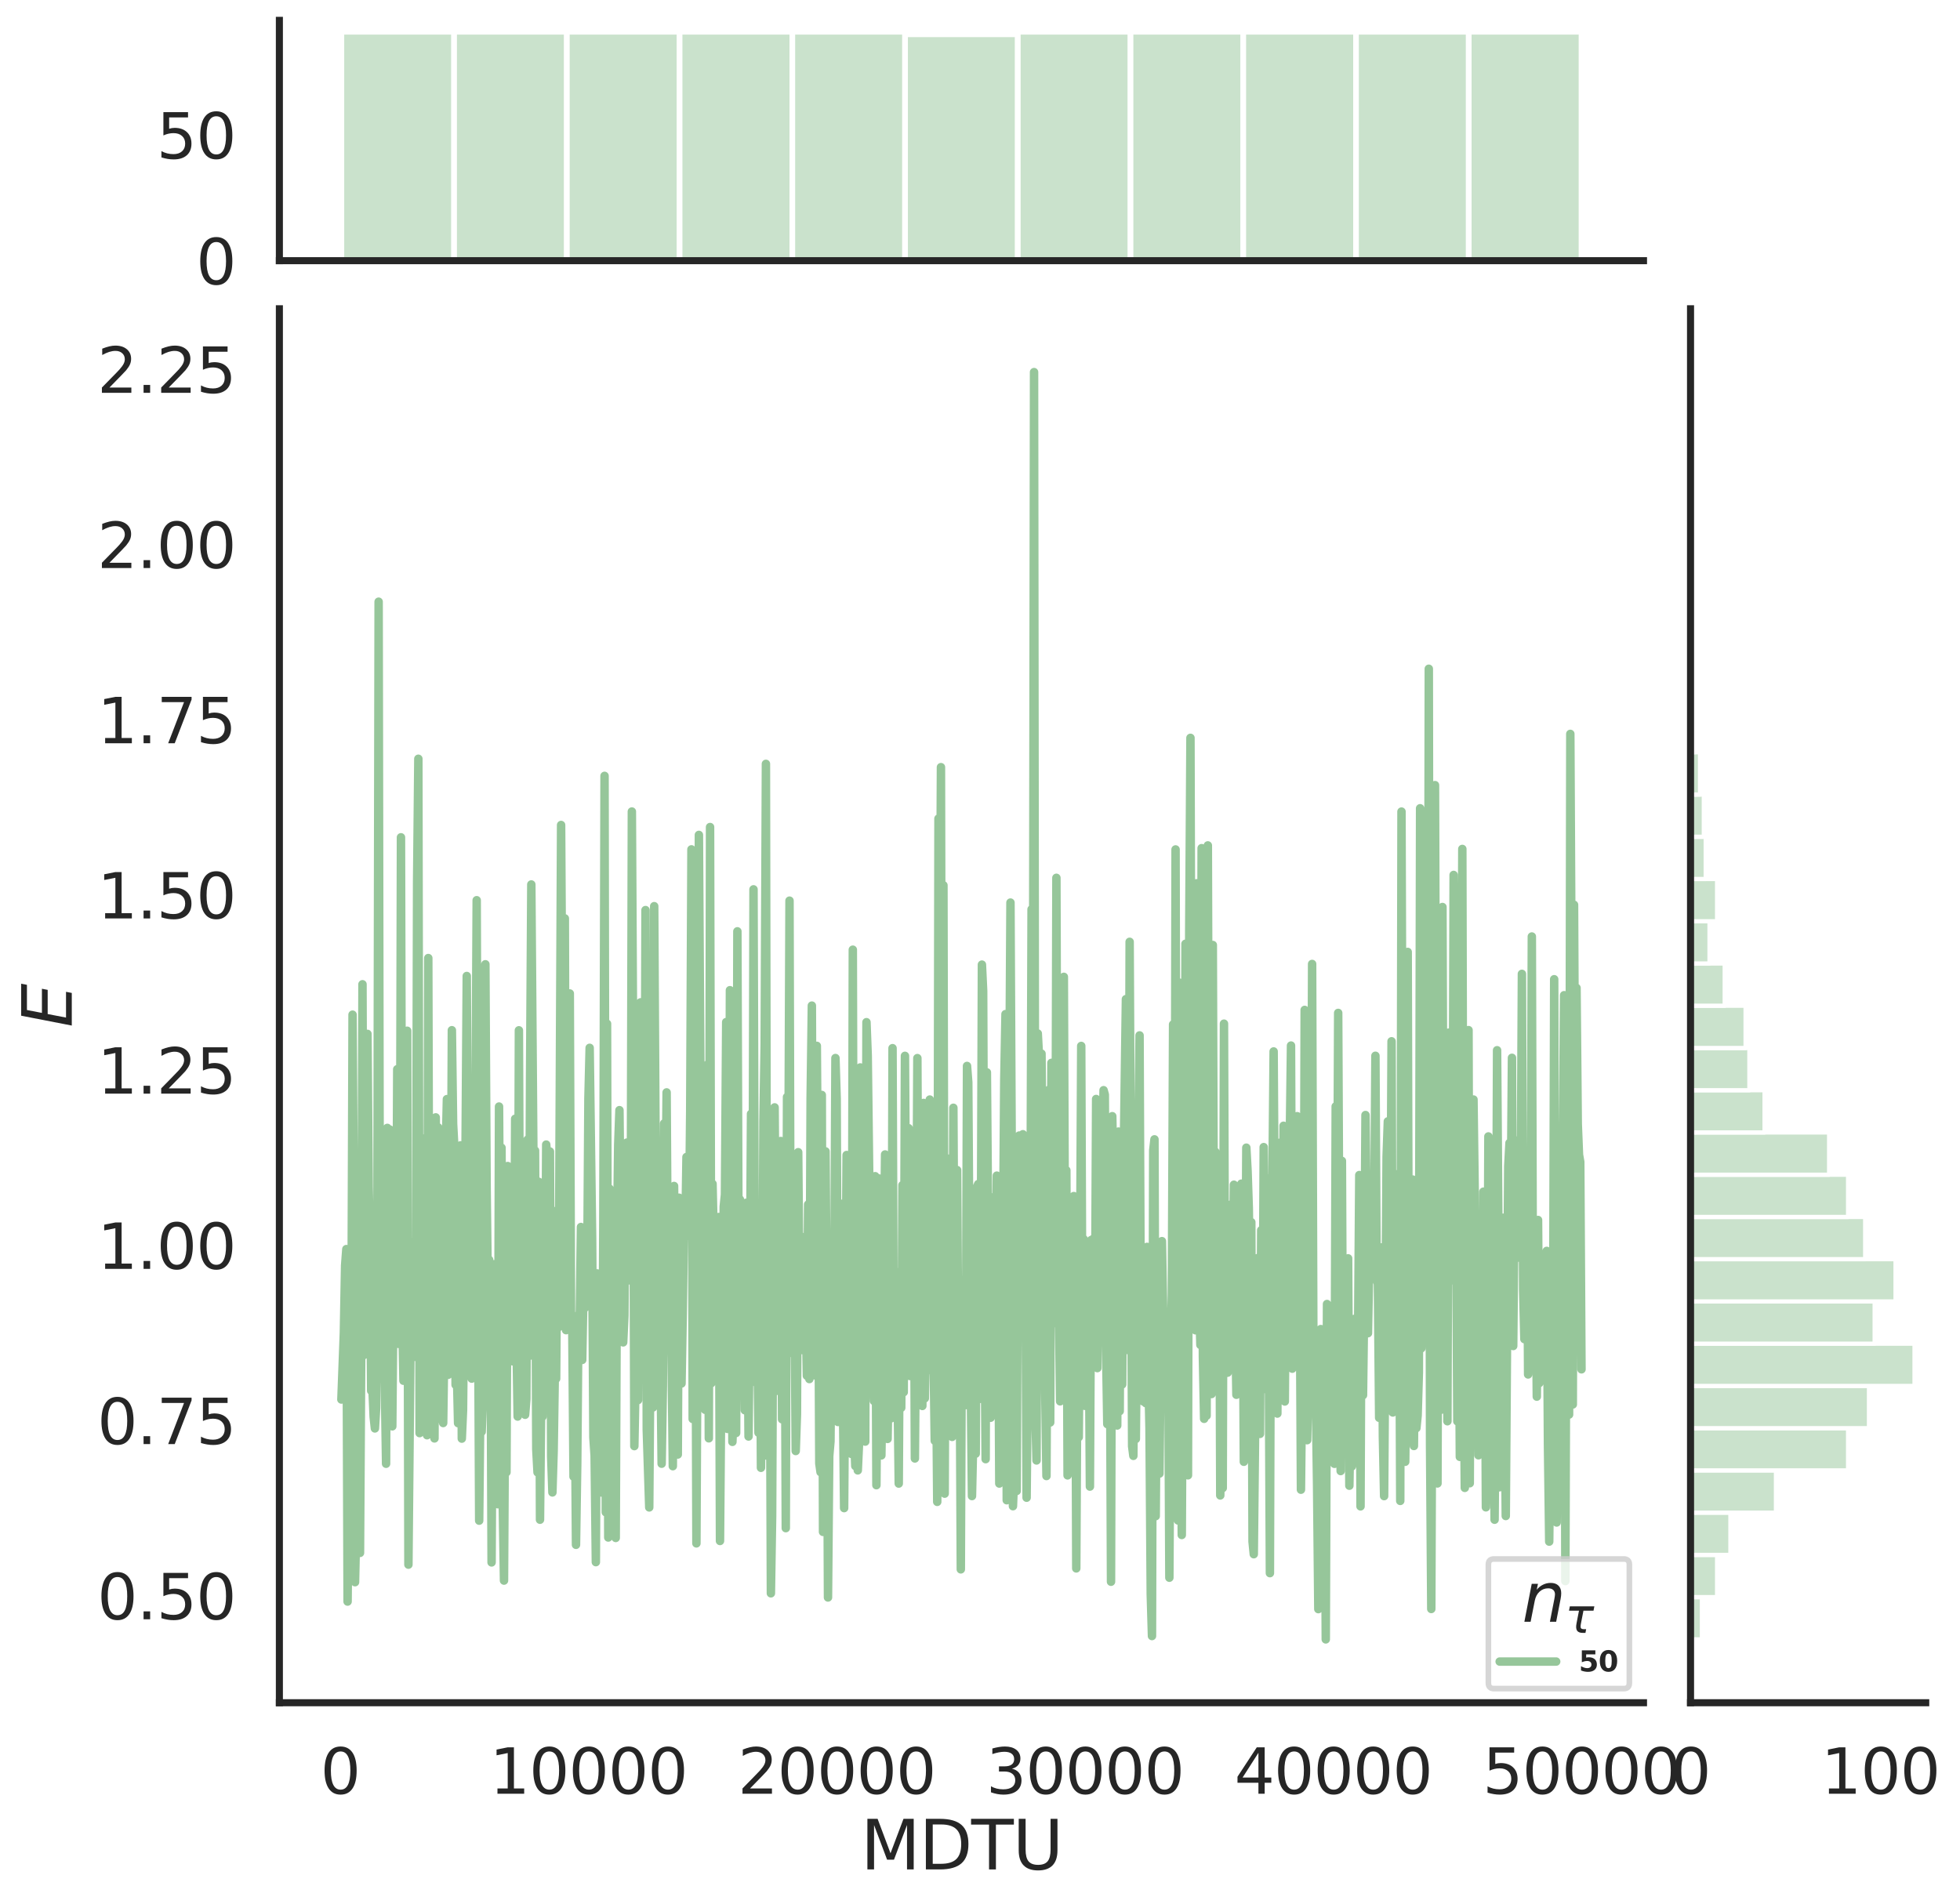 <?xml version="1.0" encoding="utf-8" standalone="no"?>
<!DOCTYPE svg PUBLIC "-//W3C//DTD SVG 1.1//EN"
  "http://www.w3.org/Graphics/SVG/1.1/DTD/svg11.dtd">
<svg height="674.159pt" version="1.1" viewBox="0 0 693.916 674.159" width="693.916pt" xmlns="http://www.w3.org/2000/svg" xmlns:xlink="http://www.w3.org/1999/xlink">
 <defs>
  <style type="text/css">*{stroke-linecap:butt;stroke-linejoin:round;}</style>
 </defs>
 <g id="figure_1">
  <g id="patch_1">
   <path d="M 0 674.159 
L 693.916 674.159 
L 693.916 0 
L 0 0 
z
" style="fill:#ffffff;"/>
  </g>
  <g id="axes_1">
   <g id="patch_2">
    <path d="M 98.912 602.94 
L 581.861 602.94 
L 581.861 109.327 
L 98.912 109.327 
z
" style="fill:none;"/>
   </g>
   <g id="matplotlib.axis_1">
    <g id="xtick_1">
     <g id="text_1">
      <!-- 0 -->
      <g style="fill:#262626;" transform="translate(113.426 635.157)scale(0.22 -0.22)">
       <defs>
        <path d="M 2034 4250 
Q 1547 4250 1301 3770 
Q 1056 3291 1056 2328 
Q 1056 1369 1301 889 
Q 1547 409 2034 409 
Q 2525 409 2770 889 
Q 3016 1369 3016 2328 
Q 3016 3291 2770 3770 
Q 2525 4250 2034 4250 
z
M 2034 4750 
Q 2819 4750 3233 4129 
Q 3647 3509 3647 2328 
Q 3647 1150 3233 529 
Q 2819 -91 2034 -91 
Q 1250 -91 836 529 
Q 422 1150 422 2328 
Q 422 3509 836 4129 
Q 1250 4750 2034 4750 
z
" id="DejaVuSans-30" transform="scale(0.016)"/>
       </defs>
       <use xlink:href="#DejaVuSans-30"/>
      </g>
     </g>
    </g>
    <g id="xtick_2">
     <g id="text_2">
      <!-- 10000 -->
      <g style="fill:#262626;" transform="translate(173.328 635.157)scale(0.22 -0.22)">
       <defs>
        <path d="M 794 531 
L 1825 531 
L 1825 4091 
L 703 3866 
L 703 4441 
L 1819 4666 
L 2450 4666 
L 2450 531 
L 3481 531 
L 3481 0 
L 794 0 
L 794 531 
z
" id="DejaVuSans-31" transform="scale(0.016)"/>
       </defs>
       <use xlink:href="#DejaVuSans-31"/>
       <use x="63.623" xlink:href="#DejaVuSans-30"/>
       <use x="127.246" xlink:href="#DejaVuSans-30"/>
       <use x="190.869" xlink:href="#DejaVuSans-30"/>
       <use x="254.492" xlink:href="#DejaVuSans-30"/>
      </g>
     </g>
    </g>
    <g id="xtick_3">
     <g id="text_3">
      <!-- 20000 -->
      <g style="fill:#262626;" transform="translate(261.225 635.157)scale(0.22 -0.22)">
       <defs>
        <path d="M 1228 531 
L 3431 531 
L 3431 0 
L 469 0 
L 469 531 
Q 828 903 1448 1529 
Q 2069 2156 2228 2338 
Q 2531 2678 2651 2914 
Q 2772 3150 2772 3378 
Q 2772 3750 2511 3984 
Q 2250 4219 1831 4219 
Q 1534 4219 1204 4116 
Q 875 4013 500 3803 
L 500 4441 
Q 881 4594 1212 4672 
Q 1544 4750 1819 4750 
Q 2544 4750 2975 4387 
Q 3406 4025 3406 3419 
Q 3406 3131 3298 2873 
Q 3191 2616 2906 2266 
Q 2828 2175 2409 1742 
Q 1991 1309 1228 531 
z
" id="DejaVuSans-32" transform="scale(0.016)"/>
       </defs>
       <use xlink:href="#DejaVuSans-32"/>
       <use x="63.623" xlink:href="#DejaVuSans-30"/>
       <use x="127.246" xlink:href="#DejaVuSans-30"/>
       <use x="190.869" xlink:href="#DejaVuSans-30"/>
       <use x="254.492" xlink:href="#DejaVuSans-30"/>
      </g>
     </g>
    </g>
    <g id="xtick_4">
     <g id="text_4">
      <!-- 30000 -->
      <g style="fill:#262626;" transform="translate(349.122 635.157)scale(0.22 -0.22)">
       <defs>
        <path d="M 2597 2516 
Q 3050 2419 3304 2112 
Q 3559 1806 3559 1356 
Q 3559 666 3084 287 
Q 2609 -91 1734 -91 
Q 1441 -91 1130 -33 
Q 819 25 488 141 
L 488 750 
Q 750 597 1062 519 
Q 1375 441 1716 441 
Q 2309 441 2620 675 
Q 2931 909 2931 1356 
Q 2931 1769 2642 2001 
Q 2353 2234 1838 2234 
L 1294 2234 
L 1294 2753 
L 1863 2753 
Q 2328 2753 2575 2939 
Q 2822 3125 2822 3475 
Q 2822 3834 2567 4026 
Q 2313 4219 1838 4219 
Q 1578 4219 1281 4162 
Q 984 4106 628 3988 
L 628 4550 
Q 988 4650 1302 4700 
Q 1616 4750 1894 4750 
Q 2613 4750 3031 4423 
Q 3450 4097 3450 3541 
Q 3450 3153 3228 2886 
Q 3006 2619 2597 2516 
z
" id="DejaVuSans-33" transform="scale(0.016)"/>
       </defs>
       <use xlink:href="#DejaVuSans-33"/>
       <use x="63.623" xlink:href="#DejaVuSans-30"/>
       <use x="127.246" xlink:href="#DejaVuSans-30"/>
       <use x="190.869" xlink:href="#DejaVuSans-30"/>
       <use x="254.492" xlink:href="#DejaVuSans-30"/>
      </g>
     </g>
    </g>
    <g id="xtick_5">
     <g id="text_5">
      <!-- 40000 -->
      <g style="fill:#262626;" transform="translate(437.018 635.157)scale(0.22 -0.22)">
       <defs>
        <path d="M 2419 4116 
L 825 1625 
L 2419 1625 
L 2419 4116 
z
M 2253 4666 
L 3047 4666 
L 3047 1625 
L 3713 1625 
L 3713 1100 
L 3047 1100 
L 3047 0 
L 2419 0 
L 2419 1100 
L 313 1100 
L 313 1709 
L 2253 4666 
z
" id="DejaVuSans-34" transform="scale(0.016)"/>
       </defs>
       <use xlink:href="#DejaVuSans-34"/>
       <use x="63.623" xlink:href="#DejaVuSans-30"/>
       <use x="127.246" xlink:href="#DejaVuSans-30"/>
       <use x="190.869" xlink:href="#DejaVuSans-30"/>
       <use x="254.492" xlink:href="#DejaVuSans-30"/>
      </g>
     </g>
    </g>
    <g id="xtick_6">
     <g id="text_6">
      <!-- 50000 -->
      <g style="fill:#262626;" transform="translate(524.915 635.157)scale(0.22 -0.22)">
       <defs>
        <path d="M 691 4666 
L 3169 4666 
L 3169 4134 
L 1269 4134 
L 1269 2991 
Q 1406 3038 1543 3061 
Q 1681 3084 1819 3084 
Q 2600 3084 3056 2656 
Q 3513 2228 3513 1497 
Q 3513 744 3044 326 
Q 2575 -91 1722 -91 
Q 1428 -91 1123 -41 
Q 819 9 494 109 
L 494 744 
Q 775 591 1075 516 
Q 1375 441 1709 441 
Q 2250 441 2565 725 
Q 2881 1009 2881 1497 
Q 2881 1984 2565 2268 
Q 2250 2553 1709 2553 
Q 1456 2553 1204 2497 
Q 953 2441 691 2322 
L 691 4666 
z
" id="DejaVuSans-35" transform="scale(0.016)"/>
       </defs>
       <use xlink:href="#DejaVuSans-35"/>
       <use x="63.623" xlink:href="#DejaVuSans-30"/>
       <use x="127.246" xlink:href="#DejaVuSans-30"/>
       <use x="190.869" xlink:href="#DejaVuSans-30"/>
       <use x="254.492" xlink:href="#DejaVuSans-30"/>
      </g>
     </g>
    </g>
    <g id="text_7">
     <!-- MDTU -->
     <g style="fill:#262626;" transform="translate(304.681 661.968)scale(0.24 -0.24)">
      <defs>
       <path d="M 628 4666 
L 1569 4666 
L 2759 1491 
L 3956 4666 
L 4897 4666 
L 4897 0 
L 4281 0 
L 4281 4097 
L 3078 897 
L 2444 897 
L 1241 4097 
L 1241 0 
L 628 0 
L 628 4666 
z
" id="DejaVuSans-4d" transform="scale(0.016)"/>
       <path d="M 1259 4147 
L 1259 519 
L 2022 519 
Q 2988 519 3436 956 
Q 3884 1394 3884 2338 
Q 3884 3275 3436 3711 
Q 2988 4147 2022 4147 
L 1259 4147 
z
M 628 4666 
L 1925 4666 
Q 3281 4666 3915 4102 
Q 4550 3538 4550 2338 
Q 4550 1131 3912 565 
Q 3275 0 1925 0 
L 628 0 
L 628 4666 
z
" id="DejaVuSans-44" transform="scale(0.016)"/>
       <path d="M -19 4666 
L 3928 4666 
L 3928 4134 
L 2272 4134 
L 2272 0 
L 1638 0 
L 1638 4134 
L -19 4134 
L -19 4666 
z
" id="DejaVuSans-54" transform="scale(0.016)"/>
       <path d="M 556 4666 
L 1191 4666 
L 1191 1831 
Q 1191 1081 1462 751 
Q 1734 422 2344 422 
Q 2950 422 3222 751 
Q 3494 1081 3494 1831 
L 3494 4666 
L 4128 4666 
L 4128 1753 
Q 4128 841 3676 375 
Q 3225 -91 2344 -91 
Q 1459 -91 1007 375 
Q 556 841 556 1753 
L 556 4666 
z
" id="DejaVuSans-55" transform="scale(0.016)"/>
      </defs>
      <use xlink:href="#DejaVuSans-4d"/>
      <use x="86.279" xlink:href="#DejaVuSans-44"/>
      <use x="163.281" xlink:href="#DejaVuSans-54"/>
      <use x="224.365" xlink:href="#DejaVuSans-55"/>
     </g>
    </g>
   </g>
   <g id="matplotlib.axis_2">
    <g id="ytick_1">
     <g id="text_8">
      <!-- 0.50 -->
      <g style="fill:#262626;" transform="translate(34.428 573.388)scale(0.22 -0.22)">
       <defs>
        <path d="M 684 794 
L 1344 794 
L 1344 0 
L 684 0 
L 684 794 
z
" id="DejaVuSans-2e" transform="scale(0.016)"/>
       </defs>
       <use xlink:href="#DejaVuSans-30"/>
       <use x="63.623" xlink:href="#DejaVuSans-2e"/>
       <use x="95.41" xlink:href="#DejaVuSans-35"/>
       <use x="159.033" xlink:href="#DejaVuSans-30"/>
      </g>
     </g>
    </g>
    <g id="ytick_2">
     <g id="text_9">
      <!-- 0.75 -->
      <g style="fill:#262626;" transform="translate(34.428 511.347)scale(0.22 -0.22)">
       <defs>
        <path d="M 525 4666 
L 3525 4666 
L 3525 4397 
L 1831 0 
L 1172 0 
L 2766 4134 
L 525 4134 
L 525 4666 
z
" id="DejaVuSans-37" transform="scale(0.016)"/>
       </defs>
       <use xlink:href="#DejaVuSans-30"/>
       <use x="63.623" xlink:href="#DejaVuSans-2e"/>
       <use x="95.41" xlink:href="#DejaVuSans-37"/>
       <use x="159.033" xlink:href="#DejaVuSans-35"/>
      </g>
     </g>
    </g>
    <g id="ytick_3">
     <g id="text_10">
      <!-- 1.00 -->
      <g style="fill:#262626;" transform="translate(34.428 449.306)scale(0.22 -0.22)">
       <use xlink:href="#DejaVuSans-31"/>
       <use x="63.623" xlink:href="#DejaVuSans-2e"/>
       <use x="95.41" xlink:href="#DejaVuSans-30"/>
       <use x="159.033" xlink:href="#DejaVuSans-30"/>
      </g>
     </g>
    </g>
    <g id="ytick_4">
     <g id="text_11">
      <!-- 1.25 -->
      <g style="fill:#262626;" transform="translate(34.428 387.264)scale(0.22 -0.22)">
       <use xlink:href="#DejaVuSans-31"/>
       <use x="63.623" xlink:href="#DejaVuSans-2e"/>
       <use x="95.41" xlink:href="#DejaVuSans-32"/>
       <use x="159.033" xlink:href="#DejaVuSans-35"/>
      </g>
     </g>
    </g>
    <g id="ytick_5">
     <g id="text_12">
      <!-- 1.50 -->
      <g style="fill:#262626;" transform="translate(34.428 325.223)scale(0.22 -0.22)">
       <use xlink:href="#DejaVuSans-31"/>
       <use x="63.623" xlink:href="#DejaVuSans-2e"/>
       <use x="95.41" xlink:href="#DejaVuSans-35"/>
       <use x="159.033" xlink:href="#DejaVuSans-30"/>
      </g>
     </g>
    </g>
    <g id="ytick_6">
     <g id="text_13">
      <!-- 1.75 -->
      <g style="fill:#262626;" transform="translate(34.428 263.181)scale(0.22 -0.22)">
       <use xlink:href="#DejaVuSans-31"/>
       <use x="63.623" xlink:href="#DejaVuSans-2e"/>
       <use x="95.41" xlink:href="#DejaVuSans-37"/>
       <use x="159.033" xlink:href="#DejaVuSans-35"/>
      </g>
     </g>
    </g>
    <g id="ytick_7">
     <g id="text_14">
      <!-- 2.00 -->
      <g style="fill:#262626;" transform="translate(34.428 201.14)scale(0.22 -0.22)">
       <use xlink:href="#DejaVuSans-32"/>
       <use x="63.623" xlink:href="#DejaVuSans-2e"/>
       <use x="95.41" xlink:href="#DejaVuSans-30"/>
       <use x="159.033" xlink:href="#DejaVuSans-30"/>
      </g>
     </g>
    </g>
    <g id="ytick_8">
     <g id="text_15">
      <!-- 2.25 -->
      <g style="fill:#262626;" transform="translate(34.428 139.099)scale(0.22 -0.22)">
       <use xlink:href="#DejaVuSans-32"/>
       <use x="63.623" xlink:href="#DejaVuSans-2e"/>
       <use x="95.41" xlink:href="#DejaVuSans-32"/>
       <use x="159.033" xlink:href="#DejaVuSans-35"/>
      </g>
     </g>
    </g>
    <g id="text_16">
     <!-- $E$ -->
     <g style="fill:#262626;" transform="translate(25.436 363.813)rotate(-90)scale(0.24 -0.24)">
      <defs>
       <path d="M 1081 4666 
L 4031 4666 
L 3928 4134 
L 1606 4134 
L 1338 2753 
L 3566 2753 
L 3463 2222 
L 1234 2222 
L 909 531 
L 3284 531 
L 3181 0 
L 172 0 
L 1081 4666 
z
" id="DejaVuSans-Oblique-45" transform="scale(0.016)"/>
      </defs>
      <use transform="translate(0 0.094)" xlink:href="#DejaVuSans-Oblique-45"/>
     </g>
    </g>
   </g>
   <g id="line2d_1">
    <path clip-path="url(#p48ce29ad88)" d="M 120.864 495.569 
L 121.743 471.928 
L 122.183 448.12 
L 122.622 442.31 
L 123.062 567.115 
L 123.501 520.858 
L 123.941 556.391 
L 124.38 483.617 
L 124.819 359.301 
L 125.259 425.604 
L 125.698 560.251 
L 126.138 540.246 
L 126.577 454.844 
L 127.017 460.111 
L 127.456 549.884 
L 127.896 475.991 
L 128.335 348.535 
L 128.775 479.867 
L 129.214 430.782 
L 129.654 439.208 
L 130.093 366.102 
L 130.533 420.383 
L 130.972 441.43 
L 131.412 492.48 
L 131.851 491.472 
L 132.291 501.696 
L 132.73 505.808 
L 133.17 498.548 
L 133.609 440.658 
L 134.049 213.064 
L 134.488 452.773 
L 134.928 456.43 
L 135.367 455.467 
L 135.807 482.611 
L 136.246 489.663 
L 136.686 518.313 
L 137.125 399.393 
L 137.565 497.31 
L 138.004 399.97 
L 138.443 483.668 
L 138.883 505.066 
L 139.762 405.54 
L 140.201 473.84 
L 140.641 378.614 
L 141.08 475.858 
L 141.52 464.486 
L 141.959 296.492 
L 142.399 465.134 
L 142.838 488.918 
L 143.278 431.501 
L 143.717 471.928 
L 144.157 364.989 
L 144.596 554.04 
L 145.475 459.763 
L 145.915 439.919 
L 146.354 448.285 
L 146.794 442.402 
L 147.233 480.494 
L 147.673 312.214 
L 148.112 268.681 
L 148.552 507.464 
L 148.991 468.289 
L 149.431 465.273 
L 149.87 491.783 
L 150.31 434.149 
L 150.749 402.911 
L 151.189 508.213 
L 151.628 339.248 
L 152.068 494.346 
L 152.507 497.785 
L 152.946 508.006 
L 153.386 494.12 
L 153.825 509.345 
L 154.265 395.663 
L 154.704 481.825 
L 155.144 399.22 
L 155.583 499.847 
L 156.023 502.496 
L 156.462 438.583 
L 156.902 503.891 
L 157.341 473.118 
L 157.781 408.989 
L 158.22 389.207 
L 158.66 486.819 
L 159.099 430.019 
L 159.539 451.636 
L 159.978 364.8 
L 160.418 398.003 
L 160.857 406.269 
L 161.297 490.381 
L 161.736 484.834 
L 162.176 503.943 
L 162.615 503.642 
L 163.055 405.581 
L 163.494 509.421 
L 163.934 499.368 
L 164.813 407.597 
L 165.252 345.601 
L 165.692 433.431 
L 166.131 457.974 
L 166.571 430.254 
L 167.01 488.171 
L 167.449 436.079 
L 167.889 476.963 
L 168.768 318.77 
L 169.207 449.236 
L 169.647 538.466 
L 170.086 494.737 
L 170.526 506.983 
L 170.965 494.956 
L 171.405 385.375 
L 171.844 341.455 
L 172.284 420.715 
L 172.723 457.66 
L 173.163 446.077 
L 173.602 452.22 
L 174.042 553.249 
L 174.481 465.788 
L 174.921 447.679 
L 175.36 457.992 
L 175.8 506.027 
L 176.239 532.647 
L 176.679 391.829 
L 177.118 460.595 
L 177.558 406.409 
L 177.997 532.928 
L 178.437 559.683 
L 178.876 485.909 
L 179.316 521.325 
L 179.755 412.896 
L 180.195 455.989 
L 180.634 414.425 
L 181.073 435.179 
L 181.513 482.043 
L 181.952 481.098 
L 182.392 396.157 
L 182.831 473.035 
L 183.271 501.596 
L 183.71 364.835 
L 184.15 469.343 
L 184.589 437.074 
L 185.029 471.869 
L 185.468 406.775 
L 185.908 500.972 
L 186.347 495.505 
L 186.787 403.538 
L 187.226 480.229 
L 187.666 381.266 
L 188.105 313.191 
L 188.984 427.307 
L 189.424 407.41 
L 189.863 513.177 
L 190.303 521.361 
L 190.742 418.469 
L 191.182 538.127 
L 191.621 494.477 
L 192.061 501.65 
L 192.5 467.941 
L 192.94 481.599 
L 193.379 405.295 
L 193.819 410.458 
L 194.258 420.158 
L 194.698 407.753 
L 195.137 515.785 
L 195.576 528.466 
L 196.016 513.674 
L 196.455 484.359 
L 196.895 488.208 
L 197.334 428.527 
L 197.774 469.96 
L 198.653 292.132 
L 199.092 366.671 
L 199.532 414.418 
L 199.971 325.204 
L 200.411 471.008 
L 200.85 384.759 
L 201.29 457.615 
L 201.729 351.792 
L 202.169 467.418 
L 202.608 469.845 
L 203.048 522.879 
L 203.487 488.995 
L 203.927 547.022 
L 204.366 518.204 
L 204.806 465.606 
L 205.245 467.226 
L 205.685 434.484 
L 206.124 481.551 
L 206.564 456.995 
L 207.003 463.192 
L 207.443 437.743 
L 207.882 453.643 
L 208.322 389.029 
L 208.761 371.037 
L 209.64 438.44 
L 210.079 508.961 
L 210.519 515.428 
L 210.958 553.151 
L 211.398 450.919 
L 212.277 475.506 
L 212.716 468.244 
L 213.156 528.535 
L 213.595 432.66 
L 214.035 274.739 
L 214.474 535.499 
L 214.914 362.491 
L 215.353 544.43 
L 215.793 420.901 
L 216.232 508.488 
L 216.672 429.196 
L 217.111 427.463 
L 217.551 442.218 
L 217.99 544.584 
L 218.43 439.697 
L 218.869 405.336 
L 219.309 393.107 
L 219.748 436.911 
L 220.188 439.443 
L 220.627 475.331 
L 221.067 465.799 
L 221.506 407.068 
L 221.946 404.589 
L 222.385 449.216 
L 222.825 421.07 
L 223.264 453.454 
L 223.703 287.36 
L 224.143 369.322 
L 224.582 512.07 
L 225.461 464.547 
L 225.901 495.779 
L 226.78 354.937 
L 227.219 443.705 
L 228.098 459.346 
L 228.538 322.26 
L 228.977 506.191 
L 229.856 533.777 
L 230.296 475.753 
L 230.735 338.206 
L 231.175 498.393 
L 231.614 320.88 
L 232.054 397.224 
L 232.493 446.917 
L 232.933 434.003 
L 233.372 442.332 
L 234.251 518.303 
L 234.691 490.542 
L 235.13 397.802 
L 235.57 431.699 
L 236.009 386.82 
L 236.449 455.906 
L 236.888 469.374 
L 237.327 456.62 
L 237.767 480.748 
L 238.206 519.176 
L 238.646 419.96 
L 239.085 477.161 
L 239.525 445.356 
L 239.964 515.046 
L 240.404 424.111 
L 240.843 433.146 
L 241.283 489.904 
L 241.722 465.014 
L 242.162 433.289 
L 242.601 437.935 
L 243.041 409.696 
L 243.48 419.424 
L 243.92 435.406 
L 244.359 393.536 
L 244.799 300.765 
L 245.238 502.459 
L 245.678 417.427 
L 246.117 409.278 
L 246.557 546.509 
L 246.996 458.067 
L 247.436 295.646 
L 248.315 436.881 
L 248.754 379.008 
L 249.194 496.752 
L 249.633 499.204 
L 250.073 482.796 
L 250.512 376.96 
L 250.952 509.31 
L 251.391 292.857 
L 251.83 489.796 
L 252.27 419.208 
L 252.709 439.684 
L 253.149 431.05 
L 253.588 451.33 
L 254.028 460.027 
L 254.467 430.949 
L 254.907 545.657 
L 255.346 492.413 
L 255.786 496.675 
L 256.225 427.297 
L 256.665 423.037 
L 257.104 361.922 
L 257.544 505.977 
L 257.983 473.337 
L 258.423 350.633 
L 258.862 405.817 
L 259.302 510.565 
L 259.741 497.548 
L 260.181 496.119 
L 260.62 507.419 
L 261.06 329.783 
L 261.499 450.17 
L 261.939 424.688 
L 262.378 479.583 
L 262.818 481.069 
L 263.257 464.28 
L 263.697 499.364 
L 264.136 425.921 
L 264.576 456.22 
L 265.015 508.664 
L 265.454 464.675 
L 265.894 394.408 
L 266.333 489.346 
L 266.773 314.922 
L 267.212 447.668 
L 267.652 462.046 
L 268.091 470.496 
L 268.531 507.335 
L 268.97 436.263 
L 269.41 519.753 
L 269.849 477.393 
L 270.289 397.005 
L 270.728 369.981 
L 271.168 270.484 
L 271.607 515.48 
L 272.047 456.399 
L 272.486 447.335 
L 272.926 564.193 
L 273.365 536.755 
L 273.805 435.188 
L 274.244 392.123 
L 274.684 451.309 
L 275.123 492.489 
L 275.563 430.87 
L 276.002 438.361 
L 276.442 404.035 
L 276.881 502.561 
L 277.321 491.508 
L 277.76 430.57 
L 278.2 541.117 
L 278.639 388.443 
L 279.079 422.234 
L 279.518 318.924 
L 279.957 479.034 
L 280.397 469.726 
L 280.836 438.319 
L 281.276 455.364 
L 281.715 513.801 
L 282.155 500.772 
L 282.594 407.996 
L 283.034 457.199 
L 283.473 437.719 
L 283.913 478.055 
L 284.352 476.553 
L 284.792 448.042 
L 285.231 463.111 
L 285.671 487.165 
L 286.11 426.5 
L 286.55 488.325 
L 286.989 389.103 
L 287.429 356.09 
L 287.868 464.002 
L 288.308 437.68 
L 288.747 487.077 
L 289.187 370.337 
L 289.626 431.011 
L 290.066 518.203 
L 290.505 521.287 
L 290.945 387.722 
L 291.384 542.445 
L 291.824 443.031 
L 292.263 407.695 
L 292.703 464.599 
L 293.142 565.667 
L 293.581 515.555 
L 294.021 510.396 
L 294.46 459.909 
L 294.9 486.849 
L 295.339 463.495 
L 295.779 374.655 
L 296.218 389.103 
L 296.658 503.52 
L 297.097 454.062 
L 297.537 426.198 
L 297.976 476.067 
L 298.416 494.944 
L 298.855 534.019 
L 299.734 408.996 
L 300.174 446.136 
L 300.613 409.247 
L 301.053 471.444 
L 301.492 514.859 
L 301.932 336.288 
L 302.371 507.849 
L 302.811 519.128 
L 303.25 480.324 
L 303.69 520.662 
L 304.129 511.052 
L 304.569 377.98 
L 305.008 475.432 
L 305.448 486.251 
L 305.887 425.063 
L 306.327 510.476 
L 306.766 361.957 
L 307.206 373.712 
L 308.084 444.359 
L 308.524 484.229 
L 308.963 477.258 
L 309.403 496.084 
L 309.842 416.495 
L 310.282 525.907 
L 311.161 417.294 
L 311.6 437.504 
L 312.04 515.361 
L 312.479 487.219 
L 313.358 408.792 
L 313.798 437.782 
L 314.237 509.523 
L 314.677 481.863 
L 315.116 442.18 
L 315.556 502.208 
L 315.995 371.157 
L 316.435 482.396 
L 316.874 484.299 
L 317.314 500.73 
L 317.753 489.075 
L 318.193 525.335 
L 318.632 450.284 
L 319.072 498.503 
L 319.511 419.65 
L 319.951 492.979 
L 320.39 373.878 
L 320.83 445.512 
L 321.269 409.313 
L 321.709 399.5 
L 322.148 487.237 
L 322.587 471.136 
L 323.466 412.936 
L 323.906 516.444 
L 324.345 461.457 
L 324.785 374.68 
L 325.224 470.04 
L 326.103 408.446 
L 326.543 497.852 
L 326.982 390.555 
L 327.422 495.154 
L 327.861 467.611 
L 328.301 417.002 
L 328.74 437.11 
L 329.18 389.353 
L 329.619 416.882 
L 330.059 485.499 
L 330.498 478.324 
L 330.938 510.167 
L 331.377 479.676 
L 331.817 531.806 
L 332.256 289.855 
L 332.696 358.322 
L 333.135 271.654 
L 333.575 476.693 
L 334.014 313.475 
L 334.454 528.901 
L 334.893 415.146 
L 335.333 445.503 
L 335.772 410.296 
L 336.211 462.176 
L 336.651 430.273 
L 337.09 508.811 
L 337.53 392.269 
L 337.969 468.723 
L 338.409 421.685 
L 338.848 414.32 
L 339.288 484.738 
L 339.727 471.377 
L 340.167 555.708 
L 340.606 453.266 
L 341.046 493.005 
L 341.485 471.506 
L 341.925 497.549 
L 342.364 377.453 
L 342.804 383.244 
L 343.243 449.39 
L 344.122 529.758 
L 345.001 489.308 
L 345.441 514.751 
L 345.88 420.313 
L 346.32 419.281 
L 346.759 495.377 
L 347.199 461.089 
L 347.638 341.575 
L 348.078 350.895 
L 348.517 459.991 
L 348.957 516.689 
L 349.396 379.722 
L 349.836 434.133 
L 350.275 423.569 
L 350.714 502.023 
L 351.154 484.253 
L 351.593 447.791 
L 352.033 486.805 
L 352.472 492.439 
L 352.912 416.296 
L 353.351 447.236 
L 353.791 525.322 
L 354.23 428.214 
L 354.67 498.628 
L 355.549 382.645 
L 355.988 359.105 
L 356.428 531.232 
L 357.746 319.606 
L 358.186 407.241 
L 358.625 533.347 
L 359.065 522.228 
L 359.504 461.412 
L 359.944 527.956 
L 360.383 427.219 
L 360.823 402.105 
L 361.262 450.693 
L 361.702 464.925 
L 362.141 401.639 
L 362.581 442.178 
L 363.02 444.811 
L 363.46 530.34 
L 363.899 484.842 
L 364.338 415.306 
L 364.778 450.997 
L 365.217 321.986 
L 365.657 416.432 
L 366.096 131.764 
L 366.536 499.822 
L 366.975 517.148 
L 367.415 365.963 
L 367.854 374.163 
L 368.294 457.704 
L 368.733 373.093 
L 369.173 425.728 
L 369.612 393.25 
L 370.052 492.807 
L 370.491 522.663 
L 370.931 432.361 
L 371.37 385.887 
L 371.81 503.704 
L 372.249 376.365 
L 372.689 416.13 
L 373.128 417.906 
L 373.568 468.501 
L 374.007 310.839 
L 374.447 454.709 
L 374.886 462.815 
L 375.326 496.211 
L 375.765 463.628 
L 376.205 458.024 
L 376.644 345.905 
L 377.084 457.205 
L 377.523 414.388 
L 377.963 522.432 
L 378.402 471.049 
L 378.841 486.251 
L 379.281 460.918 
L 379.72 447.354 
L 380.16 423.535 
L 380.599 427.548 
L 381.039 555.372 
L 381.478 473.033 
L 381.918 508.916 
L 382.357 454.199 
L 382.797 370.37 
L 383.236 484.207 
L 383.676 438.775 
L 384.115 497.82 
L 384.555 488.888 
L 384.994 451.688 
L 385.434 463.198 
L 385.873 526.404 
L 386.313 439.099 
L 386.752 466.513 
L 387.192 438.554 
L 387.631 478.709 
L 388.071 389.158 
L 388.51 484.443 
L 388.95 437.616 
L 389.389 445.073 
L 389.829 418.506 
L 390.268 407.28 
L 390.708 386.042 
L 391.147 387.612 
L 391.587 476.938 
L 392.026 504.282 
L 392.465 424.866 
L 392.905 460.092 
L 393.344 560.089 
L 393.784 395.243 
L 394.223 418.924 
L 394.663 448.628 
L 395.102 454.04 
L 395.542 504.767 
L 395.981 400.699 
L 396.421 499.688 
L 396.86 407.815 
L 397.3 490.24 
L 397.739 417.07 
L 398.618 353.794 
L 399.058 403.328 
L 399.497 478.106 
L 399.937 333.5 
L 400.816 512.129 
L 401.255 515.517 
L 401.695 463.344 
L 402.134 509.543 
L 403.013 408.818 
L 403.453 366.636 
L 403.892 471.559 
L 404.332 473.474 
L 404.771 496.248 
L 405.211 450.719 
L 405.65 496.855 
L 406.09 441.52 
L 406.529 485.866 
L 406.968 505.63 
L 407.408 564.407 
L 407.847 579.318 
L 408.287 407.361 
L 408.726 403.444 
L 409.166 536.87 
L 409.605 478.503 
L 410.045 512.977 
L 410.484 521.805 
L 411.363 439.489 
L 411.803 464.791 
L 412.242 465.47 
L 412.682 492.49 
L 413.121 478.751 
L 413.561 468.837 
L 414 558.666 
L 414.44 480.447 
L 414.879 458.159 
L 415.319 362.752 
L 415.758 509.699 
L 416.198 300.79 
L 416.637 500.116 
L 417.077 538.402 
L 417.516 347.95 
L 418.395 543.539 
L 418.835 457.243 
L 419.274 513.199 
L 419.714 334.199 
L 420.153 485.672 
L 420.592 522.41 
L 421.032 329.671 
L 421.471 261.276 
L 421.911 421.106 
L 422.35 460.1 
L 422.79 413.62 
L 423.229 471.045 
L 423.669 312.771 
L 424.548 460.477 
L 424.987 476.236 
L 425.427 300.332 
L 425.866 480.382 
L 426.306 502.404 
L 426.745 476.159 
L 427.185 501.307 
L 427.624 299.365 
L 428.064 440.721 
L 428.503 451.833 
L 428.943 493.626 
L 429.382 334.627 
L 429.822 461.322 
L 430.261 407.827 
L 431.14 471.906 
L 431.58 409.343 
L 432.019 529.537 
L 432.459 488.808 
L 432.898 526.925 
L 433.338 362.482 
L 433.777 486.338 
L 434.217 427.146 
L 434.656 486.052 
L 435.095 481.485 
L 435.535 447.56 
L 435.974 426.439 
L 436.414 460.447 
L 436.853 419.51 
L 437.293 466.394 
L 437.732 493.89 
L 438.172 450.07 
L 438.611 443.394 
L 439.051 484.423 
L 439.49 419.136 
L 439.93 446.845 
L 440.369 517.616 
L 440.809 480.917 
L 441.248 406.393 
L 441.688 414.637 
L 442.127 427.907 
L 442.567 461.513 
L 443.006 432.766 
L 443.446 545.859 
L 443.885 550.345 
L 444.325 509.438 
L 444.764 450.932 
L 445.204 445.497 
L 445.643 446.134 
L 446.083 507.745 
L 446.522 435.622 
L 446.962 492.064 
L 447.401 406.194 
L 447.841 459.382 
L 448.28 466.007 
L 448.719 440.777 
L 449.159 471.28 
L 449.598 557.051 
L 450.038 416.848 
L 450.477 420.177 
L 450.917 372.315 
L 451.356 442.664 
L 451.796 439.249 
L 452.235 500.543 
L 452.675 413.585 
L 453.114 404.646 
L 453.993 488.07 
L 454.433 398.634 
L 454.872 496.266 
L 455.312 436.485 
L 455.751 407.334 
L 456.191 437.331 
L 457.07 370.237 
L 457.509 484.648 
L 457.949 451.045 
L 458.388 452.492 
L 458.828 419.194 
L 459.267 395.247 
L 459.707 428.858 
L 460.146 449.238 
L 460.586 527.503 
L 461.025 486.715 
L 461.465 499.592 
L 461.904 357.611 
L 462.344 412.779 
L 462.783 509.97 
L 463.222 488.783 
L 463.662 488.406 
L 464.101 458.295 
L 464.541 341.34 
L 464.98 474.219 
L 465.42 475.21 
L 465.859 495.542 
L 466.299 525.82 
L 466.738 569.788 
L 467.617 470.628 
L 468.057 508.575 
L 468.496 508.332 
L 468.936 493.792 
L 469.375 580.503 
L 469.815 461.758 
L 470.254 516.618 
L 470.694 510.6 
L 471.133 483.903 
L 471.573 497.863 
L 472.012 469.5 
L 472.452 518.341 
L 472.891 391.766 
L 473.331 461.586 
L 473.77 358.677 
L 474.21 452.245 
L 474.649 520.899 
L 475.089 411.073 
L 475.528 510.924 
L 475.968 506.572 
L 476.407 508.713 
L 476.847 458.514 
L 477.286 445.587 
L 477.725 526.091 
L 478.165 498.058 
L 478.604 519.272 
L 479.044 516.862 
L 479.483 467.027 
L 479.923 492.131 
L 480.362 469.29 
L 480.802 474.533 
L 481.241 416.093 
L 481.681 533.405 
L 482.12 425.38 
L 482.56 494.054 
L 482.999 459.532 
L 483.439 394.834 
L 484.318 472.088 
L 484.757 447.649 
L 485.197 444.429 
L 485.636 421.986 
L 486.076 436.674 
L 486.515 436.548 
L 486.955 373.853 
L 487.394 453.251 
L 487.834 454.6 
L 488.273 502.039 
L 488.713 484.647 
L 489.152 441.706 
L 489.592 508.741 
L 490.031 529.776 
L 490.91 409.55 
L 491.349 397.072 
L 491.789 413.093 
L 492.228 450.155 
L 492.668 368.722 
L 493.107 500.157 
L 493.547 478.077 
L 493.986 418.945 
L 494.426 415.833 
L 494.865 462.124 
L 495.305 437.064 
L 495.744 531.471 
L 496.184 287.383 
L 496.623 421.054 
L 497.063 490.882 
L 497.502 517.608 
L 497.942 480.727 
L 498.381 337.08 
L 498.821 490.722 
L 499.26 466.508 
L 499.7 503.126 
L 500.139 417.676 
L 500.579 512.031 
L 501.018 468.766 
L 501.458 505.704 
L 501.897 501.23 
L 502.337 485.889 
L 502.776 286.212 
L 503.216 477.444 
L 503.655 465.831 
L 504.095 429.027 
L 504.534 452.395 
L 504.974 417.835 
L 505.413 475.19 
L 505.852 236.81 
L 506.292 511.363 
L 506.731 569.741 
L 507.171 454.738 
L 507.61 389.283 
L 508.05 278.015 
L 508.489 424.292 
L 508.929 525.282 
L 509.368 373.22 
L 509.808 477.075 
L 510.247 499.184 
L 510.687 321.176 
L 511.126 449.181 
L 511.566 478.157 
L 512.005 373.305 
L 512.445 503.263 
L 512.884 365.67 
L 513.324 453.604 
L 513.763 422.785 
L 514.203 451.908 
L 514.642 309.823 
L 515.082 359.19 
L 515.961 503.305 
L 516.4 445.673 
L 516.84 515.881 
L 517.719 300.613 
L 518.158 477.066 
L 518.598 526.854 
L 519.037 393.287 
L 519.476 448.723 
L 519.916 364.765 
L 520.355 525.221 
L 520.795 414.453 
L 521.234 446.229 
L 521.674 389.345 
L 522.113 422.706 
L 522.553 483.482 
L 522.992 480.172 
L 523.432 515.316 
L 523.871 446.148 
L 524.311 453.778 
L 524.75 511.532 
L 525.19 421.977 
L 525.629 446.145 
L 526.069 533.739 
L 526.508 512.977 
L 526.948 402.415 
L 527.387 481.93 
L 527.827 527.91 
L 528.266 518.938 
L 528.706 479.229 
L 529.145 538.131 
L 529.585 481.401 
L 530.024 371.892 
L 530.464 431.75 
L 530.903 526.639 
L 531.343 459.18 
L 531.782 469.252 
L 532.222 431.203 
L 533.101 536.816 
L 533.979 412.942 
L 534.419 404.716 
L 534.858 427.511 
L 535.298 374.574 
L 535.737 476.623 
L 536.177 428.488 
L 536.616 403.849 
L 537.495 445.323 
L 537.935 442.314 
L 538.374 427.542 
L 538.814 344.85 
L 539.253 456.815 
L 539.693 474.187 
L 540.572 412.49 
L 541.011 486.692 
L 541.451 458.766 
L 541.89 450.547 
L 542.33 331.621 
L 542.769 483.166 
L 543.209 483.779 
L 543.648 443.065 
L 544.088 494.548 
L 544.527 432.001 
L 544.967 489.764 
L 545.846 468.857 
L 546.285 445.021 
L 546.725 462.88 
L 547.164 449.958 
L 547.603 442.946 
L 548.043 511.654 
L 548.482 545.889 
L 549.361 459.159 
L 549.801 496.25 
L 550.24 346.747 
L 550.68 507.287 
L 551.119 539.109 
L 551.559 486.381 
L 551.998 528.577 
L 552.438 486.268 
L 552.877 526.581 
L 553.317 405.966 
L 553.756 352.405 
L 554.196 559.856 
L 554.635 419.036 
L 555.075 475.618 
L 555.514 500.908 
L 555.954 259.872 
L 556.393 343.261 
L 556.833 497.327 
L 557.272 320.382 
L 557.712 409.652 
L 558.151 349.822 
L 558.591 398.038 
L 559.03 408.899 
L 559.47 411.434 
L 559.909 484.877 
L 559.909 484.877 
" style="fill:none;stroke:#96c69a;stroke-linecap:round;stroke-width:3;"/>
   </g>
   <g id="line2d_2"/>
   <g id="patch_3">
    <path d="M 98.912 602.94 
L 98.912 109.327 
" style="fill:none;stroke:#262626;stroke-linecap:square;stroke-linejoin:miter;stroke-width:2.5;"/>
   </g>
   <g id="patch_4">
    <path d="M 98.912 602.94 
L 581.861 602.94 
" style="fill:none;stroke:#262626;stroke-linecap:square;stroke-linejoin:miter;stroke-width:2.5;"/>
   </g>
   <g id="legend_1">
    <g id="patch_5">
     <path d="M 528.946 597.94 
L 574.861 597.94 
Q 576.861 597.94 576.861 595.94 
L 576.861 554.034 
Q 576.861 552.034 574.861 552.034 
L 528.946 552.034 
Q 526.946 552.034 526.946 554.034 
L 526.946 595.94 
Q 526.946 597.94 528.946 597.94 
z
" style="fill:#ffffff;opacity:0.8;stroke:#cccccc;stroke-linejoin:miter;stroke-width:2;"/>
    </g>
    <g id="text_17">
     <!-- $n_\tau$ -->
     <g style="fill:#262626;" transform="translate(538.823 574.271)scale(0.24 -0.24)">
      <defs>
       <path d="M 3566 2113 
L 3156 0 
L 2578 0 
L 2988 2091 
Q 3016 2238 3031 2350 
Q 3047 2463 3047 2528 
Q 3047 2791 2881 2937 
Q 2716 3084 2419 3084 
Q 1956 3084 1622 2776 
Q 1288 2469 1184 1941 
L 800 0 
L 225 0 
L 903 3500 
L 1478 3500 
L 1363 2950 
Q 1603 3253 1940 3418 
Q 2278 3584 2650 3584 
Q 3113 3584 3367 3334 
Q 3622 3084 3622 2631 
Q 3622 2519 3608 2391 
Q 3594 2263 3566 2113 
z
" id="DejaVuSans-Oblique-6e" transform="scale(0.016)"/>
       <path d="M 2103 638 
Q 2188 488 2525 488 
L 2800 488 
L 2706 0 
L 2363 0 
Q 1800 0 1600 300 
Q 1403 606 1534 1269 
L 1856 2925 
L 541 2925 
L 653 3500 
L 3881 3500 
L 3769 2925 
L 2444 2925 
L 2113 1234 
Q 2025 781 2103 638 
z
" id="DejaVuSans-Oblique-3c4" transform="scale(0.016)"/>
      </defs>
      <use xlink:href="#DejaVuSans-Oblique-6e"/>
      <use transform="translate(63.379 -16.406)scale(0.7)" xlink:href="#DejaVuSans-Oblique-3c4"/>
     </g>
    </g>
    <g id="line2d_3">
     <path d="M 530.946 588.36 
L 550.946 588.36 
" style="fill:none;stroke:#96c69a;stroke-linecap:round;stroke-width:3;"/>
    </g>
    <g id="line2d_4"/>
    <g id="text_18">
     <!-- 50 -->
     <g style="fill:#262626;" transform="translate(558.946 591.86)scale(0.1 -0.1)">
      <defs>
       <path d="M 678 4666 
L 3669 4666 
L 3669 3781 
L 1638 3781 
L 1638 3059 
Q 1775 3097 1914 3117 
Q 2053 3138 2203 3138 
Q 3056 3138 3531 2711 
Q 4006 2284 4006 1522 
Q 4006 766 3489 337 
Q 2972 -91 2053 -91 
Q 1656 -91 1267 -14 
Q 878 63 494 219 
L 494 1166 
Q 875 947 1217 837 
Q 1559 728 1863 728 
Q 2300 728 2551 942 
Q 2803 1156 2803 1522 
Q 2803 1891 2551 2103 
Q 2300 2316 1863 2316 
Q 1603 2316 1309 2248 
Q 1016 2181 678 2041 
L 678 4666 
z
" id="DejaVuSans-Bold-35" transform="scale(0.016)"/>
       <path d="M 2944 2338 
Q 2944 3213 2780 3570 
Q 2616 3928 2228 3928 
Q 1841 3928 1675 3570 
Q 1509 3213 1509 2338 
Q 1509 1453 1675 1090 
Q 1841 728 2228 728 
Q 2613 728 2778 1090 
Q 2944 1453 2944 2338 
z
M 4147 2328 
Q 4147 1169 3647 539 
Q 3147 -91 2228 -91 
Q 1306 -91 806 539 
Q 306 1169 306 2328 
Q 306 3491 806 4120 
Q 1306 4750 2228 4750 
Q 3147 4750 3647 4120 
Q 4147 3491 4147 2328 
z
" id="DejaVuSans-Bold-30" transform="scale(0.016)"/>
      </defs>
      <use xlink:href="#DejaVuSans-Bold-35"/>
      <use x="69.58" xlink:href="#DejaVuSans-Bold-30"/>
     </g>
    </g>
   </g>
  </g>
  <g id="axes_2">
   <g id="patch_6">
    <path d="M 98.912 92.306 
L 581.861 92.306 
L 581.861 7.2 
L 98.912 7.2 
z
" style="fill:none;"/>
   </g>
   <g id="matplotlib.axis_3">
    <g id="xtick_7"/>
    <g id="xtick_8"/>
    <g id="xtick_9"/>
    <g id="xtick_10"/>
    <g id="xtick_11"/>
    <g id="xtick_12"/>
   </g>
   <g id="matplotlib.axis_4">
    <g id="ytick_9">
     <g id="text_19">
      <!-- 0 -->
      <g style="fill:#262626;" transform="translate(69.414 100.664)scale(0.22 -0.22)">
       <use xlink:href="#DejaVuSans-30"/>
      </g>
     </g>
    </g>
    <g id="ytick_10">
     <g id="text_20">
      <!-- 50 -->
      <g style="fill:#262626;" transform="translate(55.417 56.129)scale(0.22 -0.22)">
       <use xlink:href="#DejaVuSans-35"/>
       <use x="63.623" xlink:href="#DejaVuSans-30"/>
      </g>
     </g>
    </g>
   </g>
   <g id="patch_7">
    <path clip-path="url(#p21c2fe7d08)" d="M 120.864 92.306 
L 160.777 92.306 
L 160.777 11.253 
L 120.864 11.253 
z
" style="fill:#96c69a;fill-opacity:0.5;stroke:#ffffff;stroke-linejoin:miter;stroke-width:2;"/>
   </g>
   <g id="patch_8">
    <path clip-path="url(#p21c2fe7d08)" d="M 160.777 92.306 
L 200.69 92.306 
L 200.69 11.253 
L 160.777 11.253 
z
" style="fill:#96c69a;fill-opacity:0.5;stroke:#ffffff;stroke-linejoin:miter;stroke-width:2;"/>
   </g>
   <g id="patch_9">
    <path clip-path="url(#p21c2fe7d08)" d="M 200.69 92.306 
L 240.604 92.306 
L 240.604 11.253 
L 200.69 11.253 
z
" style="fill:#96c69a;fill-opacity:0.5;stroke:#ffffff;stroke-linejoin:miter;stroke-width:2;"/>
   </g>
   <g id="patch_10">
    <path clip-path="url(#p21c2fe7d08)" d="M 240.604 92.306 
L 280.517 92.306 
L 280.517 11.253 
L 240.604 11.253 
z
" style="fill:#96c69a;fill-opacity:0.5;stroke:#ffffff;stroke-linejoin:miter;stroke-width:2;"/>
   </g>
   <g id="patch_11">
    <path clip-path="url(#p21c2fe7d08)" d="M 280.517 92.306 
L 320.43 92.306 
L 320.43 11.253 
L 280.517 11.253 
z
" style="fill:#96c69a;fill-opacity:0.5;stroke:#ffffff;stroke-linejoin:miter;stroke-width:2;"/>
   </g>
   <g id="patch_12">
    <path clip-path="url(#p21c2fe7d08)" d="M 320.43 92.306 
L 360.343 92.306 
L 360.343 12.143 
L 320.43 12.143 
z
" style="fill:#96c69a;fill-opacity:0.5;stroke:#ffffff;stroke-linejoin:miter;stroke-width:2;"/>
   </g>
   <g id="patch_13">
    <path clip-path="url(#p21c2fe7d08)" d="M 360.343 92.306 
L 400.256 92.306 
L 400.256 11.253 
L 360.343 11.253 
z
" style="fill:#96c69a;fill-opacity:0.5;stroke:#ffffff;stroke-linejoin:miter;stroke-width:2;"/>
   </g>
   <g id="patch_14">
    <path clip-path="url(#p21c2fe7d08)" d="M 400.256 92.306 
L 440.17 92.306 
L 440.17 11.253 
L 400.256 11.253 
z
" style="fill:#96c69a;fill-opacity:0.5;stroke:#ffffff;stroke-linejoin:miter;stroke-width:2;"/>
   </g>
   <g id="patch_15">
    <path clip-path="url(#p21c2fe7d08)" d="M 440.17 92.306 
L 480.083 92.306 
L 480.083 11.253 
L 440.17 11.253 
z
" style="fill:#96c69a;fill-opacity:0.5;stroke:#ffffff;stroke-linejoin:miter;stroke-width:2;"/>
   </g>
   <g id="patch_16">
    <path clip-path="url(#p21c2fe7d08)" d="M 480.083 92.306 
L 519.996 92.306 
L 519.996 11.253 
L 480.083 11.253 
z
" style="fill:#96c69a;fill-opacity:0.5;stroke:#ffffff;stroke-linejoin:miter;stroke-width:2;"/>
   </g>
   <g id="patch_17">
    <path clip-path="url(#p21c2fe7d08)" d="M 519.996 92.306 
L 559.909 92.306 
L 559.909 11.253 
L 519.996 11.253 
z
" style="fill:#96c69a;fill-opacity:0.5;stroke:#ffffff;stroke-linejoin:miter;stroke-width:2;"/>
   </g>
   <g id="patch_18">
    <path d="M 98.912 92.306 
L 98.912 7.2 
" style="fill:none;stroke:#262626;stroke-linecap:square;stroke-linejoin:miter;stroke-width:2.5;"/>
   </g>
   <g id="patch_19">
    <path d="M 98.912 92.306 
L 581.861 92.306 
" style="fill:none;stroke:#262626;stroke-linecap:square;stroke-linejoin:miter;stroke-width:2.5;"/>
   </g>
  </g>
  <g id="axes_3">
   <g id="patch_20">
    <path d="M 598.515 602.94 
L 681.782 602.94 
L 681.782 109.327 
L 598.515 109.327 
z
" style="fill:none;"/>
   </g>
   <g id="matplotlib.axis_5">
    <g id="xtick_13">
     <g id="text_21">
      <!-- 0 -->
      <g style="fill:#262626;" transform="translate(591.516 635.157)scale(0.22 -0.22)">
       <use xlink:href="#DejaVuSans-30"/>
      </g>
     </g>
    </g>
    <g id="xtick_14">
     <g id="text_22">
      <!-- 100 -->
      <g style="fill:#262626;" transform="translate(644.724 635.157)scale(0.22 -0.22)">
       <use xlink:href="#DejaVuSans-31"/>
       <use x="63.623" xlink:href="#DejaVuSans-30"/>
       <use x="127.246" xlink:href="#DejaVuSans-30"/>
      </g>
     </g>
    </g>
   </g>
   <g id="matplotlib.axis_6">
    <g id="ytick_11"/>
    <g id="ytick_12"/>
    <g id="ytick_13"/>
    <g id="ytick_14"/>
    <g id="ytick_15"/>
    <g id="ytick_16"/>
    <g id="ytick_17"/>
    <g id="ytick_18"/>
   </g>
   <g id="patch_21">
    <path clip-path="url(#pc3495bfda9)" d="M 598.515 580.503 
L 602.547 580.503 
L 602.547 565.545 
L 598.515 565.545 
z
" style="fill:#96c69a;fill-opacity:0.5;stroke:#ffffff;stroke-linejoin:miter;stroke-width:1.496;"/>
   </g>
   <g id="patch_22">
    <path clip-path="url(#pc3495bfda9)" d="M 598.515 565.545 
L 607.923 565.545 
L 607.923 550.587 
L 598.515 550.587 
z
" style="fill:#96c69a;fill-opacity:0.5;stroke:#ffffff;stroke-linejoin:miter;stroke-width:1.496;"/>
   </g>
   <g id="patch_23">
    <path clip-path="url(#pc3495bfda9)" d="M 598.515 550.587 
L 612.628 550.587 
L 612.628 535.629 
L 598.515 535.629 
z
" style="fill:#96c69a;fill-opacity:0.5;stroke:#ffffff;stroke-linejoin:miter;stroke-width:1.496;"/>
   </g>
   <g id="patch_24">
    <path clip-path="url(#pc3495bfda9)" d="M 598.515 535.629 
L 628.757 535.629 
L 628.757 520.671 
L 598.515 520.671 
z
" style="fill:#96c69a;fill-opacity:0.5;stroke:#ffffff;stroke-linejoin:miter;stroke-width:1.496;"/>
   </g>
   <g id="patch_25">
    <path clip-path="url(#pc3495bfda9)" d="M 598.515 520.671 
L 654.295 520.671 
L 654.295 505.713 
L 598.515 505.713 
z
" style="fill:#96c69a;fill-opacity:0.5;stroke:#ffffff;stroke-linejoin:miter;stroke-width:1.496;"/>
   </g>
   <g id="patch_26">
    <path clip-path="url(#pc3495bfda9)" d="M 598.515 505.713 
L 661.688 505.713 
L 661.688 490.755 
L 598.515 490.755 
z
" style="fill:#96c69a;fill-opacity:0.5;stroke:#ffffff;stroke-linejoin:miter;stroke-width:1.496;"/>
   </g>
   <g id="patch_27">
    <path clip-path="url(#pc3495bfda9)" d="M 598.515 490.755 
L 677.817 490.755 
L 677.817 475.797 
L 598.515 475.797 
z
" style="fill:#96c69a;fill-opacity:0.5;stroke:#ffffff;stroke-linejoin:miter;stroke-width:1.496;"/>
   </g>
   <g id="patch_28">
    <path clip-path="url(#pc3495bfda9)" d="M 598.515 475.797 
L 663.704 475.797 
L 663.704 460.839 
L 598.515 460.839 
z
" style="fill:#96c69a;fill-opacity:0.5;stroke:#ffffff;stroke-linejoin:miter;stroke-width:1.496;"/>
   </g>
   <g id="patch_29">
    <path clip-path="url(#pc3495bfda9)" d="M 598.515 460.839 
L 671.096 460.839 
L 671.096 445.881 
L 598.515 445.881 
z
" style="fill:#96c69a;fill-opacity:0.5;stroke:#ffffff;stroke-linejoin:miter;stroke-width:1.496;"/>
   </g>
   <g id="patch_30">
    <path clip-path="url(#pc3495bfda9)" d="M 598.515 445.881 
L 660.343 445.881 
L 660.343 430.923 
L 598.515 430.923 
z
" style="fill:#96c69a;fill-opacity:0.5;stroke:#ffffff;stroke-linejoin:miter;stroke-width:1.496;"/>
   </g>
   <g id="patch_31">
    <path clip-path="url(#pc3495bfda9)" d="M 598.515 430.923 
L 654.295 430.923 
L 654.295 415.965 
L 598.515 415.965 
z
" style="fill:#96c69a;fill-opacity:0.5;stroke:#ffffff;stroke-linejoin:miter;stroke-width:1.496;"/>
   </g>
   <g id="patch_32">
    <path clip-path="url(#pc3495bfda9)" d="M 598.515 415.965 
L 647.574 415.965 
L 647.574 401.007 
L 598.515 401.007 
z
" style="fill:#96c69a;fill-opacity:0.5;stroke:#ffffff;stroke-linejoin:miter;stroke-width:1.496;"/>
   </g>
   <g id="patch_33">
    <path clip-path="url(#pc3495bfda9)" d="M 598.515 401.007 
L 624.725 401.007 
L 624.725 386.049 
L 598.515 386.049 
z
" style="fill:#96c69a;fill-opacity:0.5;stroke:#ffffff;stroke-linejoin:miter;stroke-width:1.496;"/>
   </g>
   <g id="patch_34">
    <path clip-path="url(#pc3495bfda9)" d="M 598.515 386.049 
L 619.348 386.049 
L 619.348 371.091 
L 598.515 371.091 
z
" style="fill:#96c69a;fill-opacity:0.5;stroke:#ffffff;stroke-linejoin:miter;stroke-width:1.496;"/>
   </g>
   <g id="patch_35">
    <path clip-path="url(#pc3495bfda9)" d="M 598.515 371.091 
L 618.004 371.091 
L 618.004 356.133 
L 598.515 356.133 
z
" style="fill:#96c69a;fill-opacity:0.5;stroke:#ffffff;stroke-linejoin:miter;stroke-width:1.496;"/>
   </g>
   <g id="patch_36">
    <path clip-path="url(#pc3495bfda9)" d="M 598.515 356.133 
L 610.612 356.133 
L 610.612 341.175 
L 598.515 341.175 
z
" style="fill:#96c69a;fill-opacity:0.5;stroke:#ffffff;stroke-linejoin:miter;stroke-width:1.496;"/>
   </g>
   <g id="patch_37">
    <path clip-path="url(#pc3495bfda9)" d="M 598.515 341.175 
L 605.235 341.175 
L 605.235 326.217 
L 598.515 326.217 
z
" style="fill:#96c69a;fill-opacity:0.5;stroke:#ffffff;stroke-linejoin:miter;stroke-width:1.496;"/>
   </g>
   <g id="patch_38">
    <path clip-path="url(#pc3495bfda9)" d="M 598.515 326.217 
L 607.923 326.217 
L 607.923 311.26 
L 598.515 311.26 
z
" style="fill:#96c69a;fill-opacity:0.5;stroke:#ffffff;stroke-linejoin:miter;stroke-width:1.496;"/>
   </g>
   <g id="patch_39">
    <path clip-path="url(#pc3495bfda9)" d="M 598.515 311.26 
L 603.891 311.26 
L 603.891 296.302 
L 598.515 296.302 
z
" style="fill:#96c69a;fill-opacity:0.5;stroke:#ffffff;stroke-linejoin:miter;stroke-width:1.496;"/>
   </g>
   <g id="patch_40">
    <path clip-path="url(#pc3495bfda9)" d="M 598.515 296.302 
L 603.219 296.302 
L 603.219 281.344 
L 598.515 281.344 
z
" style="fill:#96c69a;fill-opacity:0.5;stroke:#ffffff;stroke-linejoin:miter;stroke-width:1.496;"/>
   </g>
   <g id="patch_41">
    <path clip-path="url(#pc3495bfda9)" d="M 598.515 281.344 
L 601.875 281.344 
L 601.875 266.386 
L 598.515 266.386 
z
" style="fill:#96c69a;fill-opacity:0.5;stroke:#ffffff;stroke-linejoin:miter;stroke-width:1.496;"/>
   </g>
   <g id="patch_42">
    <path clip-path="url(#pc3495bfda9)" d="M 598.515 266.386 
L 599.859 266.386 
L 599.859 251.428 
L 598.515 251.428 
z
" style="fill:#96c69a;fill-opacity:0.5;stroke:#ffffff;stroke-linejoin:miter;stroke-width:1.496;"/>
   </g>
   <g id="patch_43">
    <path clip-path="url(#pc3495bfda9)" d="M 598.515 251.428 
L 599.187 251.428 
L 599.187 236.47 
L 598.515 236.47 
z
" style="fill:#96c69a;fill-opacity:0.5;stroke:#ffffff;stroke-linejoin:miter;stroke-width:1.496;"/>
   </g>
   <g id="patch_44">
    <path clip-path="url(#pc3495bfda9)" d="M 598.515 236.47 
L 598.515 236.47 
L 598.515 221.512 
L 598.515 221.512 
z
" style="fill:#96c69a;fill-opacity:0.5;stroke:#ffffff;stroke-linejoin:miter;stroke-width:1.496;"/>
   </g>
   <g id="patch_45">
    <path clip-path="url(#pc3495bfda9)" d="M 598.515 221.512 
L 599.187 221.512 
L 599.187 206.554 
L 598.515 206.554 
z
" style="fill:#96c69a;fill-opacity:0.5;stroke:#ffffff;stroke-linejoin:miter;stroke-width:1.496;"/>
   </g>
   <g id="patch_46">
    <path clip-path="url(#pc3495bfda9)" d="M 598.515 206.554 
L 598.515 206.554 
L 598.515 191.596 
L 598.515 191.596 
z
" style="fill:#96c69a;fill-opacity:0.5;stroke:#ffffff;stroke-linejoin:miter;stroke-width:1.496;"/>
   </g>
   <g id="patch_47">
    <path clip-path="url(#pc3495bfda9)" d="M 598.515 191.596 
L 598.515 191.596 
L 598.515 176.638 
L 598.515 176.638 
z
" style="fill:#96c69a;fill-opacity:0.5;stroke:#ffffff;stroke-linejoin:miter;stroke-width:1.496;"/>
   </g>
   <g id="patch_48">
    <path clip-path="url(#pc3495bfda9)" d="M 598.515 176.638 
L 598.515 176.638 
L 598.515 161.68 
L 598.515 161.68 
z
" style="fill:#96c69a;fill-opacity:0.5;stroke:#ffffff;stroke-linejoin:miter;stroke-width:1.496;"/>
   </g>
   <g id="patch_49">
    <path clip-path="url(#pc3495bfda9)" d="M 598.515 161.68 
L 598.515 161.68 
L 598.515 146.722 
L 598.515 146.722 
z
" style="fill:#96c69a;fill-opacity:0.5;stroke:#ffffff;stroke-linejoin:miter;stroke-width:1.496;"/>
   </g>
   <g id="patch_50">
    <path clip-path="url(#pc3495bfda9)" d="M 598.515 146.722 
L 599.187 146.722 
L 599.187 131.764 
L 598.515 131.764 
z
" style="fill:#96c69a;fill-opacity:0.5;stroke:#ffffff;stroke-linejoin:miter;stroke-width:1.496;"/>
   </g>
   <g id="patch_51">
    <path d="M 598.515 602.94 
L 598.515 109.327 
" style="fill:none;stroke:#262626;stroke-linecap:square;stroke-linejoin:miter;stroke-width:2.5;"/>
   </g>
   <g id="patch_52">
    <path d="M 598.515 602.94 
L 681.782 602.94 
" style="fill:none;stroke:#262626;stroke-linecap:square;stroke-linejoin:miter;stroke-width:2.5;"/>
   </g>
  </g>
 </g>
 <defs>
  <clipPath id="p48ce29ad88">
   <rect height="493.613" width="482.949" x="98.912" y="109.327"/>
  </clipPath>
  <clipPath id="p21c2fe7d08">
   <rect height="85.106" width="482.949" x="98.912" y="7.2"/>
  </clipPath>
  <clipPath id="pc3495bfda9">
   <rect height="493.613" width="83.267" x="598.515" y="109.327"/>
  </clipPath>
 </defs>
</svg>
